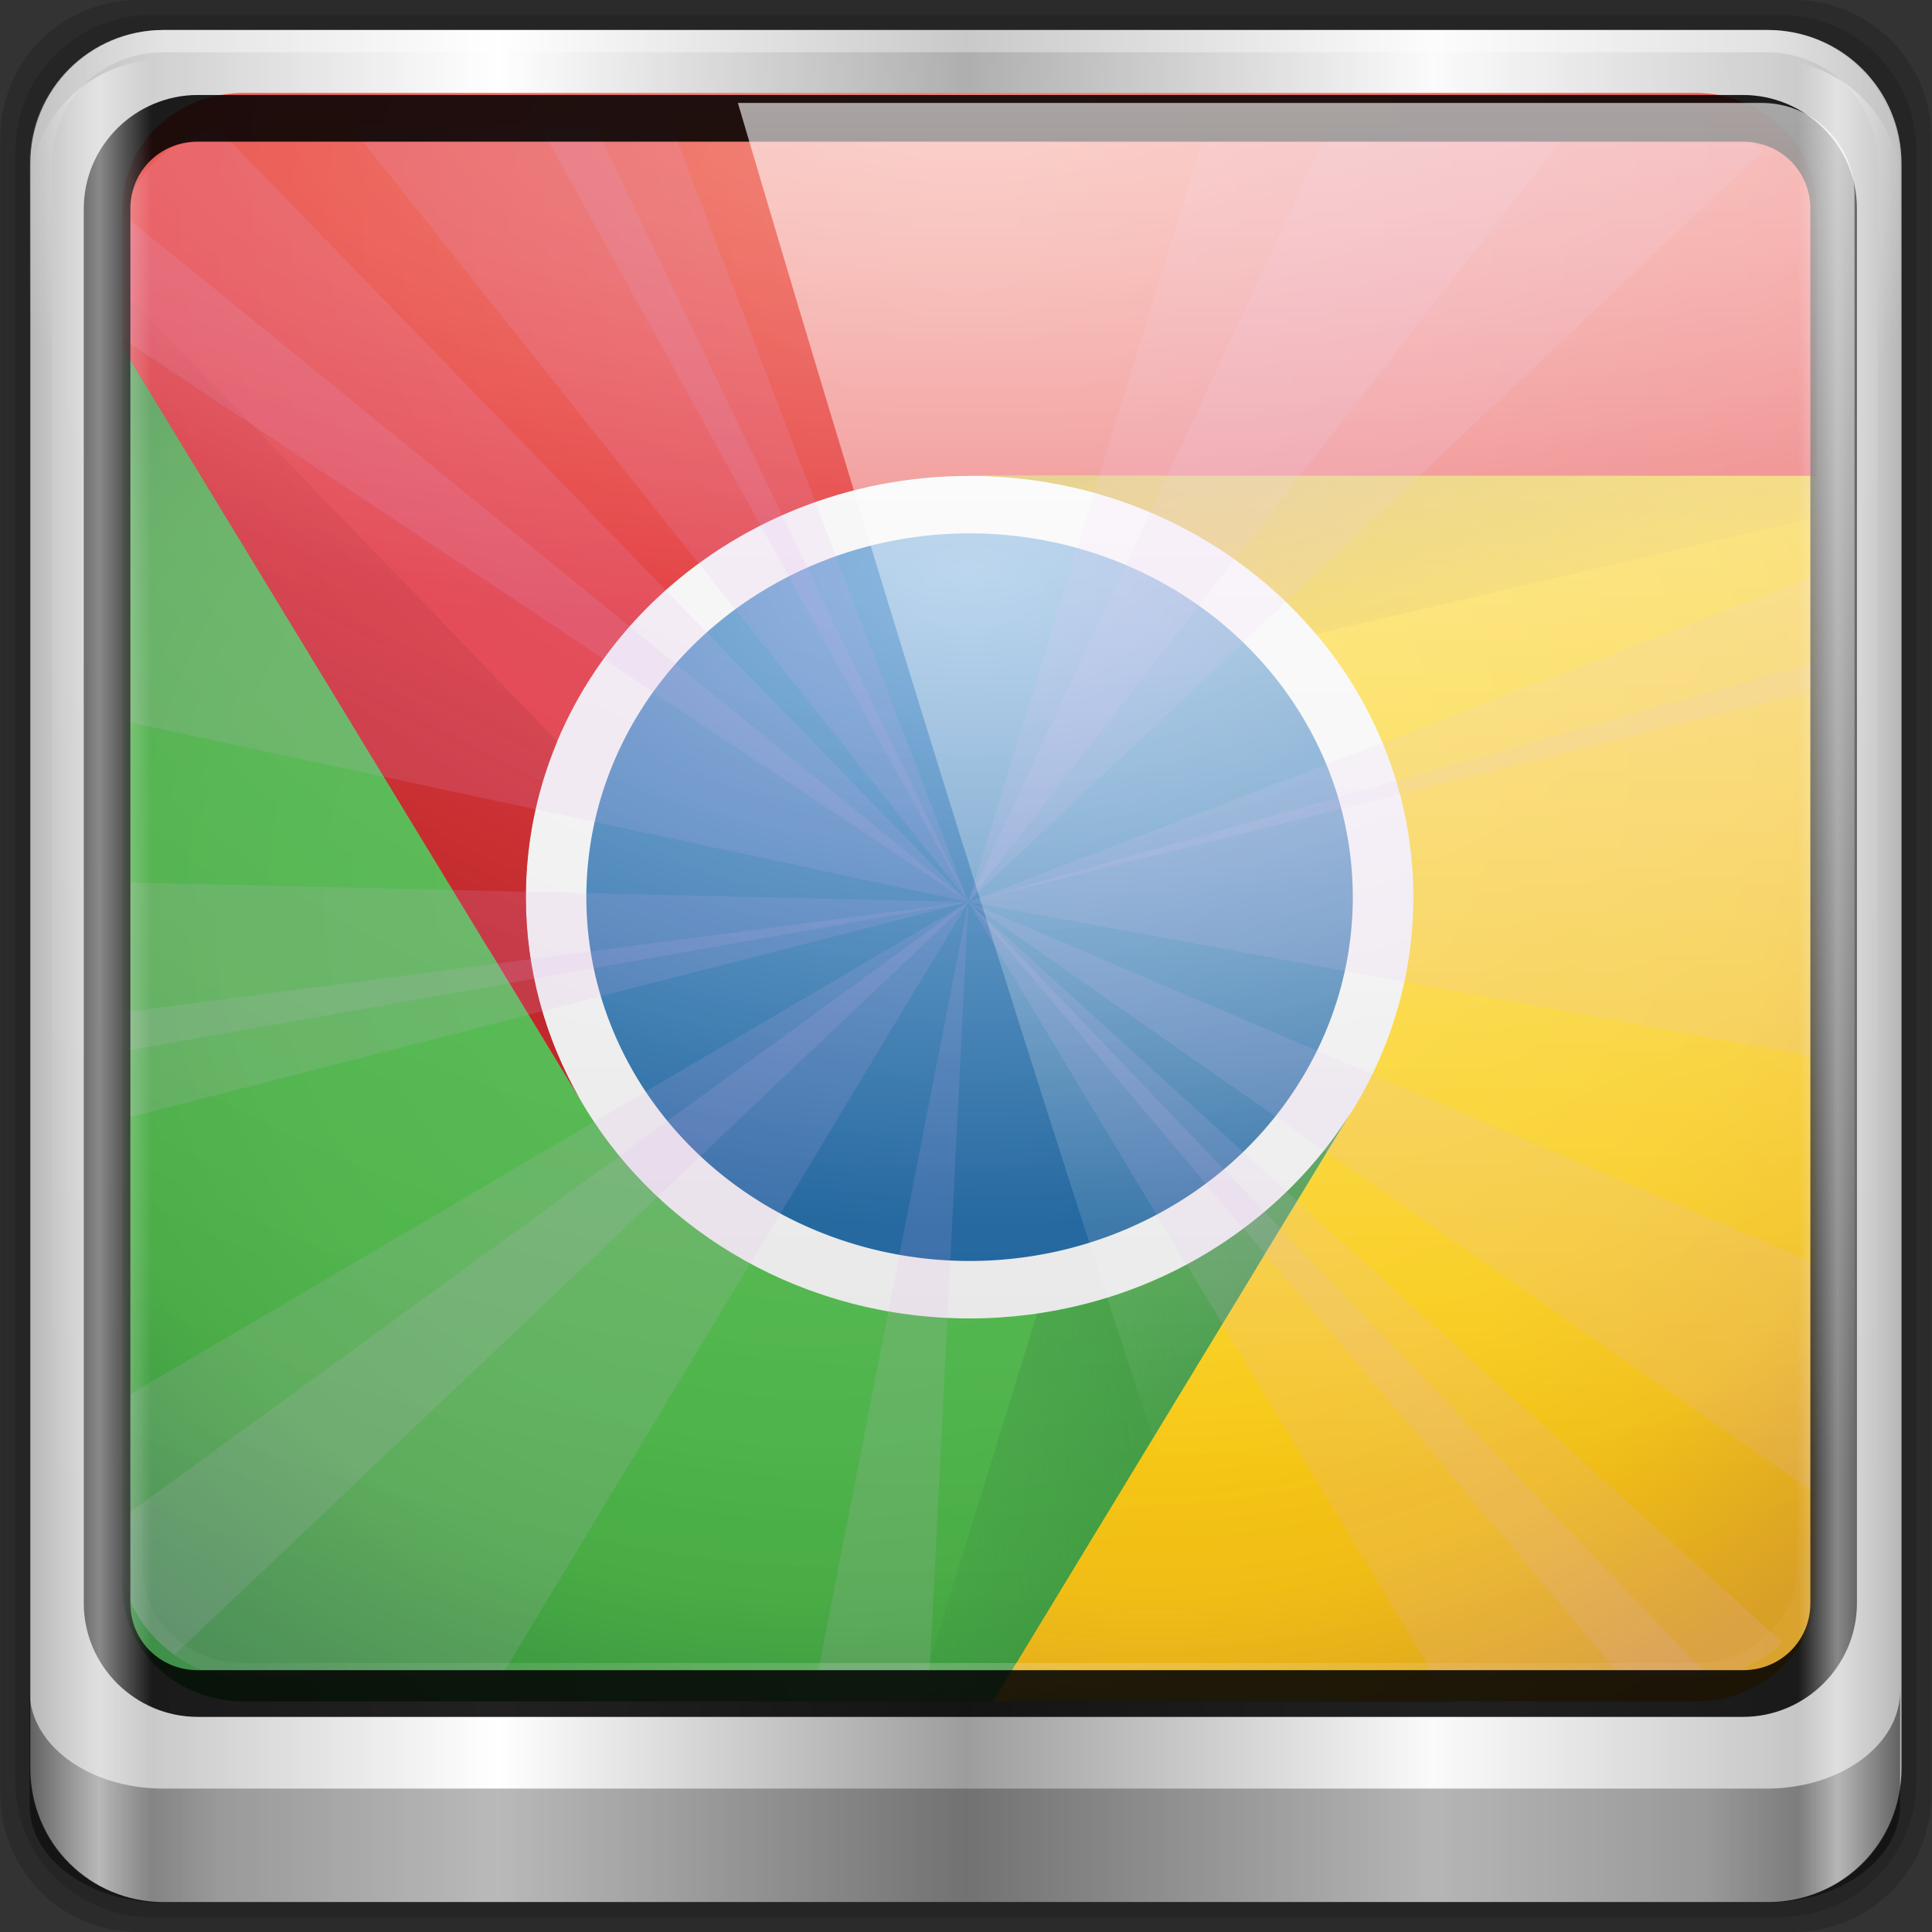 <?xml version="1.0" encoding="UTF-8" standalone="no"?>
<!-- Created with Inkscape (http://www.inkscape.org/) -->

<svg
   xmlns:dc="http://purl.org/dc/elements/1.1/"
   xmlns:cc="http://creativecommons.org/ns#"
   xmlns:rdf="http://www.w3.org/1999/02/22-rdf-syntax-ns#"
   xmlns:svg="http://www.w3.org/2000/svg"
   xmlns="http://www.w3.org/2000/svg"
   xmlns:xlink="http://www.w3.org/1999/xlink"
   xmlns:sodipodi="http://sodipodi.sourceforge.net/DTD/sodipodi-0.dtd"
   xmlns:inkscape="http://www.inkscape.org/namespaces/inkscape"
   width="96"
   height="96"
   id="svg5023"
   version="1.1"
   inkscape:version="0.48.5 r10040"
   sodipodi:docname="iceweasel.svg">
  <rect width="100%" height="100%" fill="#333333" stroke="none"/>
  <defs
     id="defs5025">
    <linearGradient
       id="linearGradient5700">
      <stop
         id="stop5702"
         offset="0"
         style="stop-color:#ffffff;stop-opacity:0;" />
      <stop
         style="stop-color:#ffffff;stop-opacity:0.851;"
         offset="0.037"
         id="stop5704" />
      <stop
         id="stop5706"
         offset="0.065"
         style="stop-color:#ffffff;stop-opacity:0;" />
      <stop
         style="stop-color:#ffffff;stop-opacity:0;"
         offset="0.945"
         id="stop5712" />
      <stop
         style="stop-color:#ffffff;stop-opacity:0.851;"
         offset="0.966"
         id="stop5710" />
      <stop
         id="stop5708"
         offset="1"
         style="stop-color:#ffffff;stop-opacity:0;" />
    </linearGradient>
    <linearGradient
       inkscape:collect="always"
       xlink:href="#linearGradient3888-8-4-8-4-6-9-0-8-7-9"
       id="linearGradient4987"
       gradientUnits="userSpaceOnUse"
       gradientTransform="matrix(1.186,0,0,1.164,-42.22,-46.722)"
       x1="62"
       y1="8"
       x2="62"
       y2="68" />
    <linearGradient
       inkscape:collect="always"
       id="linearGradient3888-8-4-8-4-6-9-0-8-7-9">
      <stop
         style="stop-color:#ffffff;stop-opacity:1;"
         offset="0"
         id="stop3890-4-7-9-5-7-0-8-8-8-6" />
      <stop
         style="stop-color:#ffffff;stop-opacity:0;"
         offset="1"
         id="stop3892-5-8-2-8-3-3-3-06-4-4" />
    </linearGradient>
    <radialGradient
       inkscape:collect="always"
       xlink:href="#linearGradient3921"
       id="radialGradient4985"
       gradientUnits="userSpaceOnUse"
       gradientTransform="matrix(1.186,0,0,1.065,-42.22,-42.735)"
       cx="48"
       cy="43"
       fx="48"
       fy="43"
       r="38" />
    <linearGradient
       id="linearGradient3921">
      <stop
         style="stop-color:#2cffee;stop-opacity:1;"
         offset="0"
         id="stop3923" />
      <stop
         style="stop-color:#00586e;stop-opacity:1;"
         offset="1"
         id="stop3925" />
    </linearGradient>
    <radialGradient
       inkscape:collect="always"
       xlink:href="#linearGradient3888-8-4-8-6"
       id="radialGradient3114"
       gradientUnits="userSpaceOnUse"
       gradientTransform="matrix(0,1.621,-2.038,0,160.664,-243.037)"
       cx="158"
       cy="6.213"
       fx="158"
       fy="6.213"
       r="41" />
    <linearGradient
       inkscape:collect="always"
       id="linearGradient3888-8-4-8-6">
      <stop
         style="stop-color:#ffffff;stop-opacity:1;"
         offset="0"
         id="stop3890-4-7-9-7" />
      <stop
         style="stop-color:#ffffff;stop-opacity:0;"
         offset="1"
         id="stop3892-5-8-2-7" />
    </linearGradient>
    <radialGradient
       inkscape:collect="always"
       xlink:href="#linearGradient4091-0-3-0-7"
       id="radialGradient3118"
       gradientUnits="userSpaceOnUse"
       gradientTransform="matrix(-1.072,0,0,-0.875,199.464,-19.126)"
       cx="48"
       cy="-27"
       fx="48"
       fy="-27"
       r="42" />
    <linearGradient
       id="linearGradient4091-0-3-0-7">
      <stop
         style="stop-color:#ffffff;stop-opacity:1;"
         offset="0"
         id="stop4093-3-6-4-2" />
      <stop
         id="stop4099-6-1-8-3"
         offset="0.8"
         style="stop-color:#ffffff;stop-opacity:1;" />
      <stop
         style="stop-color:#ffffff;stop-opacity:0;"
         offset="1"
         id="stop4095-1-0-7-9" />
    </linearGradient>
    <linearGradient
       inkscape:collect="always"
       xlink:href="#linearGradient3832-0-6-1-1"
       id="linearGradient3120"
       gradientUnits="userSpaceOnUse"
       gradientTransform="matrix(1,0,0,0.731,200,23.097)"
       x1="-94"
       y1="82.984"
       x2="-10.188"
       y2="82.984" />
    <linearGradient
       id="linearGradient3832-0-6-1-1">
      <stop
         style="stop-color:#000000;stop-opacity:1;"
         offset="0"
         id="stop3834-6-3-7-1" />
      <stop
         id="stop3872-2-4"
         offset="0.1"
         style="stop-color:#000000;stop-opacity:0.588;" />
      <stop
         style="stop-color:#000000;stop-opacity:0.588;"
         offset="0.9"
         id="stop3844-6-2-7-6" />
      <stop
         style="stop-color:#000000;stop-opacity:1;"
         offset="1"
         id="stop3836-5-0-2-9" />
    </linearGradient>
    <linearGradient
       inkscape:collect="always"
       xlink:href="#linearGradient6139-0"
       id="linearGradient3923"
       x1="6"
       y1="47"
       x2="90"
       y2="47"
       gradientUnits="userSpaceOnUse" />
    <linearGradient
       id="linearGradient6139-0">
      <stop
         id="stop6141-2"
         offset="0"
         style="stop-color:#b7b7b7;stop-opacity:1;" />
      <stop
         style="stop-color:#ffffff;stop-opacity:1;"
         offset="0.25"
         id="stop6151-0" />
      <stop
         style="stop-color:#9d9d9d;stop-opacity:1;"
         offset="0.5"
         id="stop6147-1" />
      <stop
         id="stop6149-4"
         offset="0.75"
         style="stop-color:#fafafa;stop-opacity:1;" />
      <stop
         id="stop6143-4"
         offset="1"
         style="stop-color:#b7b7b7;stop-opacity:1;" />
    </linearGradient>
    <linearGradient
       gradientTransform="matrix(1.135,0,0,1.134,-40.037,-46.788)"
       y2="47"
       x2="90"
       y1="47"
       x1="6"
       gradientUnits="userSpaceOnUse"
       id="linearGradient5021"
       xlink:href="#linearGradient6139-0"
       inkscape:collect="always" />
    <linearGradient
       inkscape:collect="always"
       xlink:href="#linearGradient5700"
       id="linearGradient5698"
       gradientUnits="userSpaceOnUse"
       gradientTransform="matrix(1.135,0,0,1.116,-40.037,-45.206)"
       x1="6"
       y1="47"
       x2="90"
       y2="47" />
    <linearGradient
       inkscape:collect="always"
       xlink:href="#linearGradient6139-0"
       id="linearGradient4098"
       gradientUnits="userSpaceOnUse"
       gradientTransform="matrix(1.135,0,0,1.134,-40.037,-46.788)"
       x1="6"
       y1="47"
       x2="90"
       y2="47" />
    <radialGradient
       inkscape:collect="always"
       xlink:href="#linearGradient3888-8-4-8-6"
       id="radialGradient4100"
       gradientUnits="userSpaceOnUse"
       gradientTransform="matrix(0,1.621,-2.038,0,160.664,-243.037)"
       cx="158"
       cy="6.213"
       fx="158"
       fy="6.213"
       r="41" />
    <radialGradient
       inkscape:collect="always"
       xlink:href="#linearGradient4091-0-3-0-7"
       id="radialGradient4102"
       gradientUnits="userSpaceOnUse"
       gradientTransform="matrix(-1.072,0,0,-0.875,199.464,-19.126)"
       cx="48"
       cy="-27"
       fx="48"
       fy="-27"
       r="42" />
    <linearGradient
       inkscape:collect="always"
       xlink:href="#linearGradient3832-0-6-1-1"
       id="linearGradient4104"
       gradientUnits="userSpaceOnUse"
       gradientTransform="matrix(1,0,0,0.731,200,23.097)"
       x1="-94"
       y1="82.984"
       x2="-10.188"
       y2="82.984" />
    <linearGradient
       inkscape:collect="always"
       xlink:href="#linearGradient5700"
       id="linearGradient4108"
       gradientUnits="userSpaceOnUse"
       gradientTransform="matrix(1.135,0,0,1.116,-40.037,-45.206)"
       x1="6"
       y1="47"
       x2="90"
       y2="47" />
    <linearGradient
       inkscape:collect="always"
       xlink:href="#linearGradient3888-8-4-8-4-6-9-0-8-7-9"
       id="linearGradient4110"
       gradientUnits="userSpaceOnUse"
       gradientTransform="matrix(1.186,0,0,1.164,-42.22,-46.722)"
       x1="62"
       y1="8"
       x2="62"
       y2="68" />
    <linearGradient
       gradientTransform="matrix(1.024,0,0,1.012,-1.143,-98.071)"
       gradientUnits="userSpaceOnUse"
       xlink:href="#ButtonShadow-0"
       id="linearGradient2969"
       y2="90.239"
       x2="32.251"
       y1="6.132"
       x1="32.251" />
    <linearGradient
       gradientTransform="translate(0,-97)"
       gradientUnits="userSpaceOnUse"
       xlink:href="#ButtonShadow-0"
       id="linearGradient3721"
       y2="90.239"
       x2="32.251"
       y1="6.132"
       x1="32.251" />
    <linearGradient
       gradientTransform="matrix(1.024,0,0,1.012,-1.143,-98.071)"
       gradientUnits="userSpaceOnUse"
       xlink:href="#ButtonShadow-0"
       id="linearGradient3725"
       y2="90.239"
       x2="32.251"
       y1="6.132"
       x1="32.251" />
    <linearGradient
       gradientTransform="matrix(1.024,0,0,1.012,-1.143,-98.071)"
       gradientUnits="userSpaceOnUse"
       xlink:href="#ButtonShadow-0"
       id="linearGradient3772"
       y2="90.239"
       x2="32.251"
       y1="6.132"
       x1="32.251" />
    <linearGradient
       gradientTransform="matrix(1.024,0,0,1.012,-1.143,-98.071)"
       gradientUnits="userSpaceOnUse"
       xlink:href="#ButtonShadow-0"
       id="linearGradient3780"
       y2="90.239"
       x2="32.251"
       y1="6.132"
       x1="32.251" />
    <linearGradient
       gradientTransform="matrix(1.006,0,0,0.994,100,0)"
       gradientUnits="userSpaceOnUse"
       id="ButtonShadow-0"
       y2="7.017"
       x2="45.448"
       y1="92.54"
       x1="45.448">
      <stop
         offset="0"
         style="stop-color:#000000;stop-opacity:1"
         id="stop3750-8" />
      <stop
         offset="1"
         style="stop-color:#000000;stop-opacity:0.588"
         id="stop3752-5" />
    </linearGradient>
    <linearGradient
       gradientUnits="userSpaceOnUse"
       xlink:href="#ButtonColor"
       id="linearGradient3708"
       y2="5.988"
       x2="48"
       y1="90"
       x1="48" />
    <linearGradient
       gradientTransform="matrix(1.017,0,0,1.017,-1.103,-1.103)"
       gradientUnits="userSpaceOnUse"
       id="ButtonColor"
       y2="5.425"
       x2="58.65"
       y1="122"
       x1="58.65">
      <stop
         offset="0"
         style="stop-color:#623b6b;stop-opacity:1"
         id="stop3189" />
      <stop
         offset="1"
         style="stop-color:#ad7fa8;stop-opacity:1"
         id="stop3191" />
    </linearGradient>
    <linearGradient
       gradientUnits="userSpaceOnUse"
       xlink:href="#linearGradient3700-4"
       id="linearGradient2977"
       y2="5.988"
       x2="48"
       y1="90"
       x1="48" />
    <clipPath
       id="clipPath2973">
      <rect
         style="fill:url(#linearGradient2977);fill-opacity:1;fill-rule:nonzero;stroke:none"
         id="rect2975"
         y="6"
         x="6"
         ry="6"
         rx="6"
         height="84"
         width="84" />
    </clipPath>
    <linearGradient
       id="linearGradient3700-4">
      <stop
         offset="0"
         style="stop-color:#70a83e;stop-opacity:1"
         id="stop3702-4" />
      <stop
         offset="1"
         style="stop-color:#9fd058;stop-opacity:1"
         id="stop3704-4" />
    </linearGradient>
    <linearGradient
       gradientUnits="userSpaceOnUse"
       xlink:href="#linearGradient3700"
       id="linearGradient3878"
       y2="5.988"
       x2="48"
       y1="90"
       x1="48" />
    <linearGradient
       gradientTransform="matrix(1.279,0,0,1.279,17.302,18.581)"
       gradientUnits="userSpaceOnUse"
       xlink:href="#linearGradient3397"
       id="linearGradient3806"
       y2="45"
       x2="37.201"
       y1="1"
       x1="37.201" />
    <linearGradient
       gradientTransform="matrix(1.279,0,0,1.279,17.302,18.581)"
       gradientUnits="userSpaceOnUse"
       xlink:href="#linearGradient3309"
       id="linearGradient3804"
       y2="45.017"
       x2="20.759"
       y1="1"
       x1="20.759" />
    <linearGradient
       gradientTransform="matrix(0.415,0,0,0.415,21.438,21.853)"
       gradientUnits="userSpaceOnUse"
       xlink:href="#linearGradient5128"
       id="linearGradient3801"
       y2="20.895"
       x2="84.639"
       y1="105.105"
       x1="86.133" />
    <linearGradient
       id="linearGradient3397">
      <stop
         offset="0"
         style="stop-color:#aaaaaa;stop-opacity:1"
         id="stop3399" />
      <stop
         offset="1"
         style="stop-color:#8c8c8c;stop-opacity:1"
         id="stop3401" />
    </linearGradient>
    <linearGradient
       gradientUnits="userSpaceOnUse"
       id="linearGradient3309"
       y2="122.899"
       x2="63.999"
       y1="3.1"
       x1="63.999">
      <stop
         offset="0"
         style="stop-color:#f6f6f6;stop-opacity:1"
         id="stop3311" />
      <stop
         offset="1"
         style="stop-color:#d2d2d2;stop-opacity:1"
         id="stop3313" />
    </linearGradient>
    <linearGradient
       id="linearGradient5128">
      <stop
         offset="0"
         style="stop-color:#e5e5e5;stop-opacity:1"
         id="stop5130" />
      <stop
         offset="1"
         style="stop-color:#ababab;stop-opacity:1"
         id="stop5132" />
    </linearGradient>
    <linearGradient
       gradientUnits="userSpaceOnUse"
       xlink:href="#linearGradient3700"
       id="linearGradient3617"
       y2="5.988"
       x2="48"
       y1="90"
       x1="48" />
    <clipPath
       id="clipPath3613">
      <rect
         style="fill:#ffffff;fill-opacity:1;fill-rule:nonzero;stroke:none"
         id="rect3615"
         y="6"
         x="6"
         ry="6"
         rx="6"
         height="84"
         width="84" />
    </clipPath>
    <radialGradient
       gradientTransform="matrix(1.157,0,0,0.996,-7.551,0.197)"
       gradientUnits="userSpaceOnUse"
       xlink:href="#linearGradient3737"
       id="radialGradient3619"
       fy="90.172"
       fx="48"
       r="42"
       cy="90.172"
       cx="48" />
    <linearGradient
       gradientUnits="userSpaceOnUse"
       xlink:href="#linearGradient3737"
       id="linearGradient3613"
       y2="138.661"
       x2="48"
       y1="20.221"
       x1="48" />
    <filter
       id="filter3794"
       color-interpolation-filters="sRGB"
       height="1.384"
       width="1.384"
       y="-0.192"
       x="-0.192">
      <feGaussianBlur
         stdDeviation="5.28"
         id="feGaussianBlur3796" />
    </filter>
    <linearGradient
       gradientUnits="userSpaceOnUse"
       xlink:href="#linearGradient3737"
       id="linearGradient3188"
       y2="63.893"
       x2="36.357"
       y1="6"
       x1="36.357" />
    <filter
       id="filter3174"
       color-interpolation-filters="sRGB">
      <feGaussianBlur
         stdDeviation="1.71"
         id="feGaussianBlur3176" />
    </filter>
    <linearGradient
       id="linearGradient3700">
      <stop
         offset="0"
         style="stop-color:#70a83e;stop-opacity:1"
         id="stop3702" />
      <stop
         offset="1"
         style="stop-color:#9fd058;stop-opacity:1"
         id="stop3704" />
    </linearGradient>
    <linearGradient
       id="linearGradient3737">
      <stop
         offset="0"
         style="stop-color:#ffffff;stop-opacity:1"
         id="stop3739" />
      <stop
         offset="1"
         style="stop-color:#ffffff;stop-opacity:0"
         id="stop3741" />
    </linearGradient>
    <linearGradient
       gradientTransform="scale(1.006,0.994)"
       gradientUnits="userSpaceOnUse"
       id="ButtonShadow"
       y2="7.017"
       x2="45.448"
       y1="92.54"
       x1="45.448">
      <stop
         offset="0"
         style="stop-color:#000000;stop-opacity:1"
         id="stop3750" />
      <stop
         offset="1"
         style="stop-color:#000000;stop-opacity:0.588"
         id="stop3752" />
    </linearGradient>
    <linearGradient
       gradientTransform="scale(1.006,0.994)"
       gradientUnits="userSpaceOnUse"
       id="ButtonShadow-3"
       y2="7.017"
       x2="45.448"
       y1="92.54"
       x1="45.448">
      <stop
         offset="0"
         style="stop-color:#000000;stop-opacity:1"
         id="stop3750-4" />
      <stop
         offset="1"
         style="stop-color:#000000;stop-opacity:0.588"
         id="stop3752-3" />
    </linearGradient>
    <filter
       id="filter3174-4"
       color-interpolation-filters="sRGB">
      <feGaussianBlur
         stdDeviation="1.71"
         id="feGaussianBlur3176-3" />
    </filter>
    <clipPath
       id="clipPath2973-9">
      <rect
         style="fill:url(#linearGradient2977);fill-opacity:1;fill-rule:nonzero;stroke:none"
         id="rect2975-6"
         y="6"
         x="6"
         ry="6"
         rx="6"
         height="84"
         width="84" />
    </clipPath>
    <linearGradient
       gradientUnits="userSpaceOnUse"
       xlink:href="#linearGradient3700-0"
       id="linearGradient3617-6"
       y2="5.988"
       x2="48"
       y1="90"
       x1="48" />
    <linearGradient
       id="linearGradient3700-0">
      <stop
         offset="0"
         style="stop-color:#70a83e;stop-opacity:1"
         id="stop3702-1" />
      <stop
         offset="1"
         style="stop-color:#9fd058;stop-opacity:1"
         id="stop3704-43" />
    </linearGradient>
    <linearGradient
       gradientUnits="userSpaceOnUse"
       xlink:href="#linearGradient3700-0"
       id="linearGradient3878-4"
       y2="5.988"
       x2="48"
       y1="90"
       x1="48" />
    <linearGradient
       id="linearGradient4327">
      <stop
         offset="0"
         style="stop-color:#70a83e;stop-opacity:1"
         id="stop4329" />
      <stop
         offset="1"
         style="stop-color:#9fd058;stop-opacity:1"
         id="stop4331" />
    </linearGradient>
    <linearGradient
       gradientTransform="matrix(1.279,0,0,1.279,17.302,18.581)"
       gradientUnits="userSpaceOnUse"
       xlink:href="#linearGradient3309-3"
       id="linearGradient3804-6"
       y2="45.017"
       x2="20.759"
       y1="1"
       x1="20.759" />
    <linearGradient
       gradientUnits="userSpaceOnUse"
       id="linearGradient3309-3"
       y2="122.899"
       x2="63.999"
       y1="3.1"
       x1="63.999">
      <stop
         offset="0"
         style="stop-color:#f6f6f6;stop-opacity:1"
         id="stop3311-3" />
      <stop
         offset="1"
         style="stop-color:#d2d2d2;stop-opacity:1"
         id="stop3313-1" />
    </linearGradient>
    <linearGradient
       gradientTransform="matrix(1.279,0,0,1.279,17.302,18.581)"
       gradientUnits="userSpaceOnUse"
       xlink:href="#linearGradient3397-2"
       id="linearGradient3806-9"
       y2="45"
       x2="37.201"
       y1="1"
       x1="37.201" />
    <linearGradient
       id="linearGradient3397-2">
      <stop
         offset="0"
         style="stop-color:#aaaaaa;stop-opacity:1"
         id="stop3399-6" />
      <stop
         offset="1"
         style="stop-color:#8c8c8c;stop-opacity:1"
         id="stop3401-7" />
    </linearGradient>
    <linearGradient
       gradientTransform="matrix(0.415,0,0,0.415,21.438,21.853)"
       gradientUnits="userSpaceOnUse"
       xlink:href="#linearGradient5128-4"
       id="linearGradient3801-4"
       y2="20.895"
       x2="84.639"
       y1="105.105"
       x1="86.133" />
    <linearGradient
       id="linearGradient5128-4">
      <stop
         offset="0"
         style="stop-color:#e5e5e5;stop-opacity:1"
         id="stop5130-1" />
      <stop
         offset="1"
         style="stop-color:#ababab;stop-opacity:1"
         id="stop5132-0" />
    </linearGradient>
    <linearGradient
       inkscape:collect="always"
       xlink:href="#ButtonColor"
       id="linearGradient4497"
       x1="-30.363"
       y1="3.07"
       x2="59.75"
       y2="3.07"
       gradientUnits="userSpaceOnUse" />
    <linearGradient
       gradientUnits="userSpaceOnUse"
       xlink:href="#linearGradient4044"
       id="linearGradient4050"
       y2="30.996"
       x2="36.989"
       y1="51.935"
       x1="25.87"
       gradientTransform="translate(241.917,201.38)" />
    <linearGradient
       gradientUnits="userSpaceOnUse"
       xlink:href="#linearGradient4036"
       id="linearGradient4042"
       y2="66.37"
       x2="39.037"
       y1="63.379"
       x1="63.781"
       gradientTransform="translate(241.917,201.38)" />
    <linearGradient
       gradientUnits="userSpaceOnUse"
       xlink:href="#linearGradient4028"
       id="linearGradient4034"
       y2="42.517"
       x2="55.387"
       y1="26.065"
       x1="49.923"
       gradientTransform="translate(241.917,201.38)" />
    <linearGradient
       gradientTransform="matrix(1.091,0,0,1.091,237.554,197.016)"
       gradientUnits="userSpaceOnUse"
       xlink:href="#linearGradient3700-5"
       id="linearGradient3987"
       y2="5.988"
       x2="48"
       y1="90"
       x1="48" />
    <linearGradient
       gradientTransform="matrix(0,1,-1,0,206,0)"
       gradientUnits="userSpaceOnUse"
       xlink:href="#linearGradient3921-0"
       id="linearGradient3927"
       y2="48"
       x2="70"
       y1="48"
       x1="26" />
    <radialGradient
       gradientTransform="matrix(0,2.604,-2.452,0,440.025,33.203)"
       gradientUnits="userSpaceOnUse"
       xlink:href="#linearGradient3904"
       id="radialGradient3910"
       fy="57.493"
       fx="80.272"
       r="21"
       cy="57.493"
       cx="80.272" />
    <radialGradient
       gradientTransform="matrix(0,1.612,-1.666,0,374.119,199.806)"
       gradientUnits="userSpaceOnUse"
       xlink:href="#linearGradient3896"
       id="radialGradient3902"
       fy="55.203"
       fx="30.792"
       r="30.406"
       cy="55.203"
       cx="30.792" />
    <radialGradient
       gradientTransform="matrix(1.905,0,0,0.625,198.489,213.473)"
       gradientUnits="userSpaceOnUse"
       xlink:href="#linearGradient3877"
       id="radialGradient3883"
       fy="-6.55"
       fx="48"
       r="42"
       cy="-6.55"
       cx="48" />
    <radialGradient
       gradientTransform="matrix(3.1145919e-8,2.111,-3.167,4.6718883e-8,408.719,136.567)"
       gradientUnits="userSpaceOnUse"
       xlink:href="#linearGradient3867"
       id="radialGradient3873"
       fy="37.516"
       fx="45.438"
       r="16"
       cy="37.516"
       cx="45.438" />
    <linearGradient
       gradientTransform="matrix(1.024,0,0,1.012,-1.143,-98.071)"
       gradientUnits="userSpaceOnUse"
       xlink:href="#ButtonShadow-0-4"
       id="linearGradient3026"
       y2="90.239"
       x2="32.251"
       y1="6.132"
       x1="32.251" />
    <linearGradient
       gradientTransform="translate(0,-97)"
       gradientUnits="userSpaceOnUse"
       xlink:href="#ButtonShadow-0-4"
       id="linearGradient3721-7"
       y2="90.239"
       x2="32.251"
       y1="6.132"
       x1="32.251" />
    <linearGradient
       gradientTransform="matrix(1.024,0,0,1.012,-1.143,-98.071)"
       gradientUnits="userSpaceOnUse"
       xlink:href="#ButtonShadow-0-4"
       id="linearGradient3725-1"
       y2="90.239"
       x2="32.251"
       y1="6.132"
       x1="32.251" />
    <linearGradient
       gradientTransform="matrix(1.024,0,0,1.012,-1.143,-98.071)"
       gradientUnits="userSpaceOnUse"
       xlink:href="#ButtonShadow-0-4"
       id="linearGradient3772-2"
       y2="90.239"
       x2="32.251"
       y1="6.132"
       x1="32.251" />
    <linearGradient
       gradientTransform="matrix(1.024,0,0,1.012,-1.143,-98.071)"
       gradientUnits="userSpaceOnUse"
       xlink:href="#ButtonShadow-0-4"
       id="linearGradient3780-7"
       y2="90.239"
       x2="32.251"
       y1="6.132"
       x1="32.251" />
    <linearGradient
       gradientTransform="matrix(1.006,0,0,0.994,100,0)"
       gradientUnits="userSpaceOnUse"
       id="ButtonShadow-0-4"
       y2="7.017"
       x2="45.448"
       y1="92.54"
       x1="45.448">
      <stop
         offset="0"
         style="stop-color:#000000;stop-opacity:1"
         id="stop3750-8-7" />
      <stop
         offset="1"
         style="stop-color:#000000;stop-opacity:0.588"
         id="stop3752-5-7" />
    </linearGradient>
    <linearGradient
       gradientTransform="translate(110,0)"
       gradientUnits="userSpaceOnUse"
       xlink:href="#linearGradient3700-5"
       id="linearGradient3617-0"
       y2="5.988"
       x2="48"
       y1="90"
       x1="48" />
    <clipPath
       id="clipPath3613-0">
      <rect
         style="fill:#ffffff;fill-opacity:1;fill-rule:nonzero;stroke:none"
         id="rect3615-4"
         y="6"
         x="6"
         ry="6"
         rx="6"
         height="84"
         width="84" />
    </clipPath>
    <radialGradient
       gradientTransform="matrix(1.157,0,0,0.996,234.366,201.577)"
       gradientUnits="userSpaceOnUse"
       xlink:href="#linearGradient3737-3"
       id="radialGradient3619-8"
       fy="90.172"
       fx="48"
       r="42"
       cy="90.172"
       cx="48" />
    <linearGradient
       gradientUnits="userSpaceOnUse"
       xlink:href="#linearGradient3737-3"
       id="linearGradient3613-9"
       y2="138.661"
       x2="48"
       y1="20.221"
       x1="48" />
    <filter
       id="filter3794-3"
       color-interpolation-filters="sRGB"
       height="1.384"
       width="1.384"
       y="-0.192"
       x="-0.192">
      <feGaussianBlur
         stdDeviation="5.28"
         id="feGaussianBlur3796-0" />
    </filter>
    <linearGradient
       gradientUnits="userSpaceOnUse"
       xlink:href="#linearGradient3737-3"
       id="linearGradient3188-8"
       y2="63.893"
       x2="36.357"
       y1="6"
       x1="36.357" />
    <filter
       id="filter3174-6"
       color-interpolation-filters="sRGB">
      <feGaussianBlur
         stdDeviation="1.71"
         id="feGaussianBlur3176-39" />
    </filter>
    <linearGradient
       id="linearGradient3700-5">
      <stop
         offset="0"
         style="stop-color:#e0e0e0;stop-opacity:1"
         id="stop3702-5" />
      <stop
         offset="1"
         style="stop-color:#ffffff;stop-opacity:1"
         id="stop3704-1" />
    </linearGradient>
    <linearGradient
       id="linearGradient3737-3">
      <stop
         offset="0"
         style="stop-color:#ffffff;stop-opacity:1"
         id="stop3739-9" />
      <stop
         offset="1"
         style="stop-color:#ffffff;stop-opacity:0"
         id="stop3741-5" />
    </linearGradient>
    <linearGradient
       gradientTransform="scale(1.006,0.994)"
       gradientUnits="userSpaceOnUse"
       id="ButtonShadow-2"
       y2="7.017"
       x2="45.448"
       y1="92.54"
       x1="45.448">
      <stop
         offset="0"
         style="stop-color:#000000;stop-opacity:1"
         id="stop3750-1" />
      <stop
         offset="1"
         style="stop-color:#000000;stop-opacity:0.588"
         id="stop3752-2" />
    </linearGradient>
    <linearGradient
       id="linearGradient3867">
      <stop
         offset="0"
         style="stop-color:#79addd;stop-opacity:1"
         id="stop3869" />
      <stop
         offset="1"
         style="stop-color:#175f9a;stop-opacity:1"
         id="stop3871" />
    </linearGradient>
    <linearGradient
       id="linearGradient3877">
      <stop
         offset="0"
         style="stop-color:#f06b59;stop-opacity:1"
         id="stop3879" />
      <stop
         offset="1"
         style="stop-color:#df2227;stop-opacity:1"
         id="stop3881" />
    </linearGradient>
    <linearGradient
       id="linearGradient3896">
      <stop
         offset="0"
         style="stop-color:#4cb848;stop-opacity:1"
         id="stop3898" />
      <stop
         offset="0.574"
         style="stop-color:#49b145;stop-opacity:1"
         id="stop3974" />
      <stop
         offset="0.75"
         style="stop-color:#46aa42;stop-opacity:1"
         id="stop3972" />
      <stop
         offset="1"
         style="stop-color:#388c42;stop-opacity:1"
         id="stop3900" />
    </linearGradient>
    <linearGradient
       id="linearGradient3904">
      <stop
         offset="0"
         style="stop-color:#fcd209;stop-opacity:1"
         id="stop3906" />
      <stop
         offset="0.609"
         style="stop-color:#f8c80b;stop-opacity:1"
         id="stop3976" />
      <stop
         offset="0.797"
         style="stop-color:#f0bc12;stop-opacity:1"
         id="stop3970" />
      <stop
         offset="1"
         style="stop-color:#d9a027;stop-opacity:1"
         id="stop3908" />
    </linearGradient>
    <linearGradient
       id="linearGradient3921-0">
      <stop
         offset="0"
         style="stop-color:#000000;stop-opacity:1"
         id="stop3923-2" />
      <stop
         offset="1"
         style="stop-color:#000000;stop-opacity:0"
         id="stop3925-1" />
    </linearGradient>
    <linearGradient
       id="linearGradient4028">
      <stop
         offset="0"
         style="stop-color:#b2831d;stop-opacity:1"
         id="stop4030" />
      <stop
         offset="1"
         style="stop-color:#b2831d;stop-opacity:0"
         id="stop4032" />
    </linearGradient>
    <linearGradient
       id="linearGradient4036">
      <stop
         offset="0"
         style="stop-color:#37893d;stop-opacity:1"
         id="stop4038" />
      <stop
         offset="1"
         style="stop-color:#37893d;stop-opacity:0"
         id="stop4040" />
    </linearGradient>
    <linearGradient
       id="linearGradient4044">
      <stop
         offset="0"
         style="stop-color:#b61316;stop-opacity:1"
         id="stop4046" />
      <stop
         offset="1"
         style="stop-color:#b61316;stop-opacity:0"
         id="stop4048" />
    </linearGradient>
    <linearGradient
       inkscape:collect="always"
       xlink:href="#ButtonShadow-0-4"
       id="linearGradient7699"
       gradientUnits="userSpaceOnUse"
       gradientTransform="matrix(1.024,0,0,1.012,-1.143,-98.071)"
       x1="32.251"
       y1="6.132"
       x2="32.251"
       y2="90.239" />
    <linearGradient
       inkscape:collect="always"
       xlink:href="#linearGradient3737-3"
       id="linearGradient7701"
       gradientUnits="userSpaceOnUse"
       x1="36.357"
       y1="6"
       x2="36.357"
       y2="63.893"
       gradientTransform="translate(241.917,201.38)" />
    <linearGradient
       inkscape:collect="always"
       xlink:href="#linearGradient3700-5"
       id="linearGradient7767"
       gradientUnits="userSpaceOnUse"
       gradientTransform="matrix(1.091,0,0,1.091,237.554,197.016)"
       x1="48"
       y1="90"
       x2="48"
       y2="5.988" />
    <radialGradient
       inkscape:collect="always"
       xlink:href="#linearGradient3877"
       id="radialGradient7769"
       gradientUnits="userSpaceOnUse"
       gradientTransform="matrix(1.905,0,0,0.625,198.489,213.473)"
       cx="48"
       cy="-6.55"
       fx="48"
       fy="-6.55"
       r="42" />
    <radialGradient
       inkscape:collect="always"
       xlink:href="#linearGradient3904"
       id="radialGradient7771"
       gradientUnits="userSpaceOnUse"
       gradientTransform="matrix(0,2.604,-2.452,0,440.025,33.203)"
       cx="80.272"
       cy="57.493"
       fx="80.272"
       fy="57.493"
       r="21" />
    <radialGradient
       inkscape:collect="always"
       xlink:href="#linearGradient3896"
       id="radialGradient7773"
       gradientUnits="userSpaceOnUse"
       gradientTransform="matrix(0,1.612,-1.666,0,374.119,199.806)"
       cx="30.792"
       cy="55.203"
       fx="30.792"
       fy="55.203"
       r="30.406" />
    <radialGradient
       inkscape:collect="always"
       xlink:href="#linearGradient3867"
       id="radialGradient7775"
       gradientUnits="userSpaceOnUse"
       gradientTransform="matrix(3.1145919e-8,2.111,-3.167,4.6718883e-8,408.719,136.567)"
       cx="45.438"
       cy="37.516"
       fx="45.438"
       fy="37.516"
       r="16" />
    <linearGradient
       inkscape:collect="always"
       xlink:href="#linearGradient4028"
       id="linearGradient7777"
       gradientUnits="userSpaceOnUse"
       gradientTransform="translate(241.917,201.38)"
       x1="49.923"
       y1="26.065"
       x2="55.387"
       y2="42.517" />
    <linearGradient
       inkscape:collect="always"
       xlink:href="#linearGradient4036"
       id="linearGradient7779"
       gradientUnits="userSpaceOnUse"
       gradientTransform="translate(241.917,201.38)"
       x1="63.781"
       y1="63.379"
       x2="39.037"
       y2="66.37" />
    <linearGradient
       inkscape:collect="always"
       xlink:href="#linearGradient4044"
       id="linearGradient7781"
       gradientUnits="userSpaceOnUse"
       gradientTransform="translate(241.917,201.38)"
       x1="25.87"
       y1="51.935"
       x2="36.989"
       y2="30.996" />
    <radialGradient
       inkscape:collect="always"
       xlink:href="#linearGradient3737-3"
       id="radialGradient7783"
       gradientUnits="userSpaceOnUse"
       gradientTransform="matrix(1.157,0,0,0.996,234.366,201.577)"
       cx="48"
       cy="90.172"
       fx="48"
       fy="90.172"
       r="42" />
    <linearGradient
       inkscape:collect="always"
       xlink:href="#linearGradient3737-3"
       id="linearGradient7785"
       gradientUnits="userSpaceOnUse"
       gradientTransform="translate(241.917,201.38)"
       x1="36.357"
       y1="6"
       x2="36.357"
       y2="63.893" />
    <linearGradient
       inkscape:collect="always"
       xlink:href="#linearGradient3737-3"
       id="linearGradient7787"
       gradientUnits="userSpaceOnUse"
       gradientTransform="translate(297.397,177.339)"
       x1="36.357"
       y1="6"
       x2="36.357"
       y2="63.893" />
    <linearGradient
       inkscape:collect="always"
       xlink:href="#linearGradient3700-5-3"
       id="linearGradient7767-6"
       gradientUnits="userSpaceOnUse"
       gradientTransform="matrix(1.091,0,0,1.091,237.554,197.016)"
       x1="48"
       y1="90"
       x2="48"
       y2="5.988" />
    <linearGradient
       id="linearGradient3700-5-3">
      <stop
         offset="0"
         style="stop-color:#e0e0e0;stop-opacity:1"
         id="stop3702-5-8" />
      <stop
         offset="1"
         style="stop-color:#ffffff;stop-opacity:1"
         id="stop3704-1-9" />
    </linearGradient>
    <radialGradient
       inkscape:collect="always"
       xlink:href="#linearGradient3877-5"
       id="radialGradient7769-4"
       gradientUnits="userSpaceOnUse"
       gradientTransform="matrix(1.905,0,0,0.625,198.489,213.473)"
       cx="48"
       cy="-6.55"
       fx="48"
       fy="-6.55"
       r="42" />
    <linearGradient
       id="linearGradient3877-5">
      <stop
         offset="0"
         style="stop-color:#f06b59;stop-opacity:1"
         id="stop3879-7" />
      <stop
         offset="1"
         style="stop-color:#df2227;stop-opacity:1"
         id="stop3881-1" />
    </linearGradient>
    <radialGradient
       inkscape:collect="always"
       xlink:href="#linearGradient3904-5"
       id="radialGradient7771-9"
       gradientUnits="userSpaceOnUse"
       gradientTransform="matrix(0,2.604,-2.452,0,440.025,33.203)"
       cx="80.272"
       cy="57.493"
       fx="80.272"
       fy="57.493"
       r="21" />
    <linearGradient
       id="linearGradient3904-5">
      <stop
         offset="0"
         style="stop-color:#fcd209;stop-opacity:1"
         id="stop3906-5" />
      <stop
         offset="0.609"
         style="stop-color:#f8c80b;stop-opacity:1"
         id="stop3976-8" />
      <stop
         offset="0.797"
         style="stop-color:#f0bc12;stop-opacity:1"
         id="stop3970-3" />
      <stop
         offset="1"
         style="stop-color:#d9a027;stop-opacity:1"
         id="stop3908-0" />
    </linearGradient>
    <radialGradient
       inkscape:collect="always"
       xlink:href="#linearGradient3896-2"
       id="radialGradient7773-8"
       gradientUnits="userSpaceOnUse"
       gradientTransform="matrix(0,1.612,-1.666,0,374.119,199.806)"
       cx="30.792"
       cy="55.203"
       fx="30.792"
       fy="55.203"
       r="30.406" />
    <linearGradient
       id="linearGradient3896-2">
      <stop
         offset="0"
         style="stop-color:#4cb848;stop-opacity:1"
         id="stop3898-9" />
      <stop
         offset="0.574"
         style="stop-color:#49b145;stop-opacity:1"
         id="stop3974-0" />
      <stop
         offset="0.75"
         style="stop-color:#46aa42;stop-opacity:1"
         id="stop3972-6" />
      <stop
         offset="1"
         style="stop-color:#388c42;stop-opacity:1"
         id="stop3900-1" />
    </linearGradient>
    <radialGradient
       inkscape:collect="always"
       xlink:href="#linearGradient3867-6"
       id="radialGradient7775-4"
       gradientUnits="userSpaceOnUse"
       gradientTransform="matrix(3.1145919e-8,2.111,-3.167,4.6718883e-8,408.719,136.567)"
       cx="45.438"
       cy="37.516"
       fx="45.438"
       fy="37.516"
       r="16" />
    <linearGradient
       id="linearGradient3867-6">
      <stop
         offset="0"
         style="stop-color:#79addd;stop-opacity:1"
         id="stop3869-1" />
      <stop
         offset="1"
         style="stop-color:#175f9a;stop-opacity:1"
         id="stop3871-3" />
    </linearGradient>
    <linearGradient
       inkscape:collect="always"
       xlink:href="#linearGradient4028-2"
       id="linearGradient7777-0"
       gradientUnits="userSpaceOnUse"
       gradientTransform="translate(241.917,201.38)"
       x1="49.923"
       y1="26.065"
       x2="55.387"
       y2="42.517" />
    <linearGradient
       id="linearGradient4028-2">
      <stop
         offset="0"
         style="stop-color:#b2831d;stop-opacity:1"
         id="stop4030-1" />
      <stop
         offset="1"
         style="stop-color:#b2831d;stop-opacity:0"
         id="stop4032-7" />
    </linearGradient>
    <linearGradient
       inkscape:collect="always"
       xlink:href="#linearGradient4036-5"
       id="linearGradient7779-6"
       gradientUnits="userSpaceOnUse"
       gradientTransform="translate(241.917,201.38)"
       x1="63.781"
       y1="63.379"
       x2="39.037"
       y2="66.37" />
    <linearGradient
       id="linearGradient4036-5">
      <stop
         offset="0"
         style="stop-color:#37893d;stop-opacity:1"
         id="stop4038-4" />
      <stop
         offset="1"
         style="stop-color:#37893d;stop-opacity:0"
         id="stop4040-2" />
    </linearGradient>
    <linearGradient
       inkscape:collect="always"
       xlink:href="#linearGradient4044-4"
       id="linearGradient7781-0"
       gradientUnits="userSpaceOnUse"
       gradientTransform="translate(241.917,201.38)"
       x1="25.87"
       y1="51.935"
       x2="36.989"
       y2="30.996" />
    <linearGradient
       id="linearGradient4044-4">
      <stop
         offset="0"
         style="stop-color:#b61316;stop-opacity:1"
         id="stop4046-4" />
      <stop
         offset="1"
         style="stop-color:#b61316;stop-opacity:0"
         id="stop4048-4" />
    </linearGradient>
    <radialGradient
       inkscape:collect="always"
       xlink:href="#linearGradient3737-3-3"
       id="radialGradient7783-0"
       gradientUnits="userSpaceOnUse"
       gradientTransform="matrix(1.157,0,0,0.996,234.366,201.577)"
       cx="48"
       cy="90.172"
       fx="48"
       fy="90.172"
       r="42" />
    <linearGradient
       id="linearGradient3737-3-3">
      <stop
         offset="0"
         style="stop-color:#ffffff;stop-opacity:1"
         id="stop3739-9-6" />
      <stop
         offset="1"
         style="stop-color:#ffffff;stop-opacity:0"
         id="stop3741-5-1" />
    </linearGradient>
    <radialGradient
       r="42"
       fy="90.172"
       fx="48"
       cy="90.172"
       cx="48"
       gradientTransform="matrix(1.157,0,0,0.996,234.366,201.577)"
       gradientUnits="userSpaceOnUse"
       id="radialGradient7866"
       xlink:href="#linearGradient3737-3-3"
       inkscape:collect="always" />
  </defs>
  <sodipodi:namedview
     id="base"
     pagecolor="#ffffff"
     bordercolor="#666666"
     borderopacity="1.0"
     inkscape:pageopacity="0.0"
     inkscape:pageshadow="2"
     inkscape:zoom="3.0588983"
     inkscape:cx="36.26635"
     inkscape:cy="-2.7286977"
     inkscape:current-layer="g4085"
     showgrid="true"
     inkscape:grid-bbox="true"
     inkscape:document-units="px"
     inkscape:window-width="1280"
     inkscape:window-height="966"
     inkscape:window-x="0"
     inkscape:window-y="0"
     inkscape:window-maximized="1" />
  <g
     id="layer1"
     inkscape:label="Layer 1"
     inkscape:groupmode="layer"
     transform="translate(0,80)">
    <g
       id="g5148"
       transform="matrix(1.003,0,0,1.005,33.489,-38.527)">
      <path
         style="opacity:0.15;fill:#000000;fill-opacity:1;fill-rule:nonzero;stroke:none;display:inline"
         d="m 55.463,-41.269 -82.003,0 c -3.786,0 -6.834,3.043 -6.834,6.823 l 0,81.88 c 0,3.78 3.048,6.823 6.834,6.823 l 82.003,0 c 3.786,0 6.834,-3.043 6.834,-6.823 l 0,-81.88 c 0,-3.78 -3.048,-6.823 -6.834,-6.823 z"
         id="path3315"
         inkscape:connector-curvature="0" />
      <path
         inkscape:connector-curvature="0"
         id="path4112"
         d="m 54.822,-40.522 -80.722,0 c -3.727,0 -6.727,2.996 -6.727,6.717 l 0,80.6 c 0,3.721 3,6.717 6.727,6.717 l 80.722,0 c 3.727,0 6.727,-2.996 6.727,-6.717 l 0,-80.6 c 0,-3.721 -3,-6.717 -6.727,-6.717 z"
         style="opacity:0.15;fill:#000000;fill-opacity:1;fill-rule:nonzero;stroke:none;display:inline" />
      <g
         id="g4085"
         transform="matrix(0.972,0,0,0.972,0.408,0.183)">
        <path
           style="fill:url(#linearGradient4098);fill-opacity:1;fill-rule:nonzero;stroke:none;display:inline"
           d="m 55.334,-41.119 -81.747,0 c -3.774,0 -6.812,3.034 -6.812,6.802 l 0,81.624 c 0,3.768 3.038,6.802 6.812,6.802 l 81.747,0 c 3.774,0 6.812,-3.034 6.812,-6.802 l 0,-81.624 c 0,-3.768 -3.038,-6.802 -6.812,-6.802 z"
           id="rect4251-1"
           inkscape:connector-curvature="0" />
        <g
           transform="matrix(1.028,0,0,0.974,-283.388,-239.904)"
           id="g7789">
          <path
             d="m 287.917,217.38 c -3.324,0 -6,2.676 -6,6 l 0,5.5 c 2.48,-0.969 5.177,-1.5 8,-1.5 12.15,0 22,9.85 22,22 l 20,0 0,-22 0,-10 -44,0 z"
             inkscape:connector-curvature="0"
             id="path4012"
             style="fill:#dca325;fill-opacity:1;stroke:none" />
          <path
             d="m 311.855,250.88 c -0.23,3.447 -1.239,6.67 -2.875,9.5 -0.081,0.139 -0.167,0.269 -0.25,0.406 -3.859,6.35 -10.839,10.594 -18.812,10.594 -2.828,0 -5.516,-0.529 -8,-1.5 l 0,21.5 9.156,0 22.844,0 0,-36 c 0,-1.806 -0.808,-3.402 -2.062,-4.5 z"
             inkscape:connector-curvature="0"
             id="path3999"
             style="fill:#3b9342;fill-opacity:1;stroke:none" />
          <path
             d="m 247.917,217.38 0,3.281 0,52.719 28,0 c 2.503,0 4.629,-1.518 5.531,-3.688 -4.464,-1.864 -8.194,-5.161 -10.594,-9.312 -0.097,-0.167 -0.189,-0.33 -0.281,-0.5 -1.693,-3.117 -2.656,-6.703 -2.656,-10.5 0,-9.327 5.806,-17.299 14,-20.5 l 0,-5.5 c 0,-3.324 -2.676,-6 -6,-6 l -28,0 z"
             inkscape:connector-curvature="0"
             id="path3989"
             style="fill:#df2227;fill-opacity:1;stroke:none" />
          <path
             d="m 289.917,225.38 c -13.255,0 -24,10.745 -24,24 0,13.255 10.745,24 24,24 13.255,0 24,-10.745 24,-24 0,-13.255 -10.745,-24 -24,-24 z"
             inkscape:connector-curvature="0"
             id="rect3982"
             style="fill:url(#linearGradient7767-6);fill-opacity:1;fill-rule:nonzero;stroke:none" />
          <path
             d="m 253.917,207.38 c -3.324,0 -6,2.676 -6,6 l 0,7.281 22.656,39.219 c -1.693,-3.117 -2.656,-6.703 -2.656,-10.5 0,-12.15 9.85,-22 22,-22 l 42,0 0,-14 c 0,-3.324 -2.676,-6 -6,-6 l -72,0 z"
             inkscape:connector-curvature="0"
             id="path3824"
             style="fill:url(#radialGradient7769-4);fill-opacity:1;stroke:none" />
          <path
             d="m 289.917,227.38 c 12.15,0 22,9.85 22,22 0,4.004 -1.068,7.766 -2.938,11 -0.081,0.139 -0.167,0.269 -0.25,0.406 l -17.656,30.594 34.844,0 c 3.324,0 6,-2.676 6,-6 l 0,-58 -42,0 z"
             inkscape:connector-curvature="0"
             id="path3847"
             style="fill:url(#radialGradient7771-9);fill-opacity:1;stroke:none" />
          <path
             d="m 247.917,220.661 0,64.719 c 0,3.324 2.676,6 6,6 l 37.156,0 17.656,-30.594 c -3.859,6.35 -10.839,10.594 -18.812,10.594 -8.146,0 -15.26,-4.42 -19.062,-11 -0.097,-0.167 -0.189,-0.33 -0.281,-0.5 l -22.656,-39.219 z"
             inkscape:connector-curvature="0"
             id="path3849-6"
             style="fill:url(#radialGradient7773-8);fill-opacity:1;stroke:none" />
          <path
             inkscape:connector-curvature="0"
             d="m 308.917,249.38 a 19,19 0 0 1 -38,0 19,19 0 1 1 38,0 z"
             id="path3822"
             style="color:#000000;fill:url(#radialGradient7775-4);fill-opacity:1;stroke:none;stroke-width:1;marker:none;visibility:visible;display:inline;overflow:visible;enable-background:accumulate" />
          <path
             d="m 289.917,227.38 c 6.946,0 13.124,3.223 17.156,8.25 l 24.844,-6.094 0,-2.156 -42,0 z"
             inkscape:connector-curvature="0"
             id="path3929"
             style="opacity:0.65;fill:url(#linearGradient7777-0);fill-opacity:1;stroke:none" />
          <path
             d="m 308.73,260.786 c -3.308,5.445 -8.912,9.343 -15.469,10.344 l -5.938,20.25 3.75,0 17.656,-30.594 z"
             inkscape:connector-curvature="0"
             id="path3933"
             style="opacity:0.8;fill:url(#linearGradient7779-6);fill-opacity:1;stroke:none" />
          <path
             d="m 247.917,217.692 0,2.969 22.656,39.219 c -1.693,-3.117 -2.656,-6.703 -2.656,-10.5 0,-2.872 0.561,-5.609 1.562,-8.125 l -21.562,-23.562 z"
             inkscape:connector-curvature="0"
             id="path3935"
             style="opacity:0.891;fill:url(#linearGradient7781-0);fill-opacity:1;stroke:none" />
          <path
             d="m 253.917,291.38 c -3.324,0 -6,-2.676 -6,-6 l 0,-2 0,-68 0,-2 c 0,-0.335 0.041,-0.651 0.094,-0.969 0.049,-0.296 0.097,-0.597 0.188,-0.875 0.01,-0.03 0.021,-0.064 0.031,-0.094 0.099,-0.288 0.235,-0.547 0.375,-0.812 0.145,-0.274 0.316,-0.536 0.5,-0.781 0.184,-0.246 0.374,-0.473 0.594,-0.688 0.44,-0.428 0.943,-0.815 1.5,-1.094 0.279,-0.14 0.573,-0.247 0.875,-0.344 -0.256,0.1 -0.487,0.236 -0.719,0.375 -0.007,0.004 -0.024,-0.005 -0.031,0 -0.032,0.019 -0.062,0.043 -0.094,0.062 -0.12,0.077 -0.231,0.164 -0.344,0.25 -0.106,0.081 -0.213,0.161 -0.312,0.25 -0.178,0.161 -0.347,0.345 -0.5,0.531 -0.108,0.13 -0.218,0.265 -0.312,0.406 -0.025,0.038 -0.038,0.086 -0.062,0.125 -0.065,0.103 -0.13,0.205 -0.188,0.312 -0.101,0.195 -0.206,0.416 -0.281,0.625 -0.008,0.022 -0.024,0.041 -0.031,0.062 -0.032,0.092 -0.036,0.187 -0.062,0.281 -0.03,0.107 -0.07,0.203 -0.094,0.312 -0.073,0.342 -0.125,0.698 -0.125,1.062 l 0,2 0,68 0,2 c 0,2.782 2.218,5 5,5 l 2,0 68,0 2,0 c 2.782,0 5,-2.218 5,-5 l 0,-2 0,-68 0,-2 c 0,-0.364 -0.052,-0.721 -0.125,-1.062 -0.044,-0.207 -0.088,-0.398 -0.156,-0.594 -0.008,-0.022 -0.023,-0.041 -0.031,-0.062 -0.063,-0.174 -0.138,-0.367 -0.219,-0.531 -0.042,-0.083 -0.079,-0.17 -0.125,-0.25 -0.055,-0.097 -0.127,-0.188 -0.188,-0.281 -0.094,-0.141 -0.205,-0.276 -0.312,-0.406 -0.143,-0.174 -0.303,-0.347 -0.469,-0.5 -0.011,-0.01 -0.02,-0.021 -0.031,-0.031 -0.138,-0.126 -0.285,-0.234 -0.438,-0.344 -0.103,-0.073 -0.204,-0.153 -0.312,-0.219 -0.007,-0.005 -0.024,0.004 -0.031,0 -0.232,-0.139 -0.463,-0.275 -0.719,-0.375 0.302,0.097 0.596,0.204 0.875,0.344 0.557,0.279 1.06,0.666 1.5,1.094 0.22,0.214 0.409,0.442 0.594,0.688 0.184,0.246 0.355,0.508 0.5,0.781 0.14,0.265 0.276,0.525 0.375,0.812 0.01,0.031 0.021,0.063 0.031,0.094 0.09,0.278 0.139,0.579 0.188,0.875 0.052,0.318 0.094,0.634 0.094,0.969 l 0,2 0,68 0,2 c 0,3.324 -2.676,6 -6,6 l -72,0 z"
             inkscape:connector-curvature="0"
             id="path3615"
             style="opacity:0.2;fill:url(#radialGradient7866);fill-opacity:1;fill-rule:nonzero;stroke:none" />
        </g>
        <g
           id="g3272"
           transform="matrix(1.135,0,0,1.134,-153.575,-46.221)">
          <path
             sodipodi:nodetypes="sscccsccscccsss"
             inkscape:connector-curvature="0"
             id="path3400-6"
             d="m 112,5.5 c -2.787,0 -5,2.213 -5,5 l 0,20.719 0,7 0,38.594 c 1.071,1.629 2.897,2.719 5,2.719 l 4,0 64,0 4,0 c 2.103,0 3.929,-1.09 5,-2.719 l 0,-38.594 0,-7 L 189,10.5 c 0,-2.787 -2.213,-5 -5,-5 z"
             style="opacity:0.2;fill:url(#radialGradient4100);fill-opacity:1;fill-rule:nonzero;stroke:none;display:inline" />
          <path
             inkscape:connector-curvature="0"
             id="path4236-5"
             d="m 112,4.5 c -3.324,0 -6,2.676 -6,6 l 0,15 1,0 0,-15 c 0,-2.787 2.213,-5 5,-5 l 72,0 c 2.787,0 5,2.213 5,5 l 0,15 1,0 0,-15 c 0,-3.324 -2.676,-6 -6,-6 l -72,0 z"
             style="opacity:0.45;fill:url(#radialGradient4102);fill-opacity:1;fill-rule:nonzero;stroke:none;display:inline" />
          <path
             style="opacity:0.47;fill:url(#linearGradient4104);fill-opacity:1;fill-rule:nonzero;stroke:none"
             d="m 106,78.998 0,0.731 0,0.731 0,0.731 0,1.462 0,1.462 C 106,86.544 108.676,88.5 112,88.5 l 72,0 c 3.324,0 6,-1.956 6,-4.385 l 0,-1.462 0,-1.462 0,-0.731 0,-0.731 0,-0.731 c 0,2.429 -2.676,4.385 -6,4.385 l -72,0 c -3.324,0 -6,-1.956 -6,-4.385 z"
             id="path4242-5"
             inkscape:connector-curvature="0" />
        </g>
        <g
           style="display:inline"
           id="g4261"
           transform="matrix(1.026,0,0,1.024,-214.159,55.247)">
          <g
             style="display:none"
             id="layer2">
            <rect
               style="opacity:0.9;fill:url(#ButtonShadow-3);fill-opacity:1;fill-rule:nonzero;stroke:none;filter:url(#filter3174-4)"
               id="rect3745"
               y="7"
               x="5"
               ry="6"
               rx="6"
               height="85"
               width="86" />
          </g>
          <g
             style="display:inline"
             id="layer7"
             transform="matrix(1,0,0,0.918,174.945,-94.856)">
            <g
               style="opacity:0.9;fill:#ddafe9"
               id="g3855"
               clip-path="url(#clipPath2973-9)">
              <path
                 style="opacity:0.15;fill:#ddafe9;stroke:none"
                 id="path3819"
                 inkscape:connector-curvature="0"
                 d="M 48,48 72,-8 88,-8 48,48 z" />
              <path
                 style="opacity:0.15;fill:#ddafe9;stroke:none"
                 id="path3821"
                 inkscape:connector-curvature="0"
                 d="M 48,48 103.251,73.677 102.769,89.67 48,48 z" />
              <path
                 style="opacity:0.15;fill:#ddafe9;stroke:none"
                 id="path3823"
                 inkscape:connector-curvature="0"
                 d="M 48,48 -11.828,59.516 -20.797,46.266 48,48 z" />
              <path
                 style="opacity:0.15;fill:#ddafe9;stroke:none"
                 id="path3825"
                 inkscape:connector-curvature="0"
                 d="M 48,48 -1.311,12.217 2.225,-3.387 48,48 z" />
              <path
                 style="opacity:0.15;fill:#ddafe9;stroke:none"
                 id="path3827"
                 inkscape:connector-curvature="0"
                 d="M 48,48 65.519,-14.073 95.955,-1.359 48,48 z" />
              <path
                 style="opacity:0.15;fill:#ddafe9;stroke:none"
                 id="path3829"
                 inkscape:connector-curvature="0"
                 d="M 48,48 109.636,28.999 115.49,61.46 48,48 z" />
              <path
                 style="opacity:0.15;fill:#ddafe9;stroke:none"
                 id="path3831"
                 inkscape:connector-curvature="0"
                 d="M 48,48 16.754,104.424 -9.969,85.089 48,48 z" />
              <path
                 style="opacity:0.15;fill:#ddafe9;stroke:none"
                 id="path3833"
                 inkscape:connector-curvature="0"
                 d="M 48,48 -14.812,33.349 -3.508,2.361 48,48 z" />
              <path
                 style="opacity:0.15;fill:#ddafe9;stroke:none"
                 id="path3835"
                 inkscape:connector-curvature="0"
                 d="M 48,48 93.81,93.403 90.118,102.425 48,48 z" />
              <path
                 style="opacity:0.15;fill:#ddafe9;stroke:none"
                 id="path3837"
                 inkscape:connector-curvature="0"
                 d="m 48,48 -2.97,64.43 -9.168,3.31 L 48,48 z" />
              <path
                 style="opacity:0.15;fill:#ddafe9;stroke:none"
                 id="path3839"
                 inkscape:connector-curvature="0"
                 d="M 48,48 3.141,94.343 -5.924,90.758 48,48 z" />
              <path
                 style="opacity:0.15;fill:#ddafe9;stroke:none"
                 id="path3841"
                 inkscape:connector-curvature="0"
                 d="M 48,48 -14.116,65.366 -20.132,57.696 48,48 z" />
              <path
                 style="opacity:0.15;fill:#ddafe9;stroke:none"
                 id="path3843"
                 inkscape:connector-curvature="0"
                 d="M 48,48 18.853,-9.537 25.203,-16.933 48,48 z" />
              <path
                 style="opacity:0.15;fill:#ddafe9;stroke:none"
                 id="path3845"
                 inkscape:connector-curvature="0"
                 d="m 48,48 59.482,-24.939 6.921,6.864 -66.403,18.074 z" />
              <path
                 style="opacity:0.15;fill:#ddafe9;stroke:none"
                 id="path3849"
                 inkscape:connector-curvature="0"
                 d="M 48,48 88.187,93.793 81.29,108.231 48,48 z" />
              <path
                 style="opacity:0.15;fill:#ddafe9;stroke:none"
                 id="path3851"
                 inkscape:connector-curvature="0"
                 d="M 48,48 12.042,-1.184 20.194,-14.951 48,48 z" />
            </g>
            <rect
               style="fill:url(#linearGradient3617-6);fill-opacity:1;fill-rule:nonzero;stroke:none;display:none"
               id="rect3873"
               y="6"
               x="6"
               ry="6"
               rx="6"
               height="84"
               width="84" />
            <rect
               style="fill:url(#linearGradient3878-4);fill-opacity:1;fill-rule:nonzero;stroke:none;display:none"
               id="rect3880"
               y="6"
               x="6"
               ry="6"
               rx="6"
               height="84"
               width="84" />
          </g>
        </g>
        <path
           inkscape:connector-curvature="0"
           id="path4989"
           d="m -24.688,-37.812 c -3.196,0 -5.812,2.6 -5.812,5.781 l 0,70.938 c 0,3.181 2.616,5.781 5.812,5.781 l 78.75,0 c 3.196,0 5.812,-2.6 5.812,-5.781 l 0,-70.938 c 0,-3.181 -2.616,-5.781 -5.812,-5.781 l -78.75,0 z m 0,2.375 78.75,0 c 1.936,0 3.438,1.516 3.438,3.406 l 0,70.938 c 0,1.891 -1.501,3.406 -3.438,3.406 l -78.75,0 c -1.936,0 -3.438,-1.516 -3.438,-3.406 l 0,-70.938 c 0,-1.891 1.501,-3.406 3.438,-3.406 z"
           style="font-size:medium;font-style:normal;font-variant:normal;font-weight:normal;font-stretch:normal;text-indent:0;text-align:start;text-decoration:none;line-height:normal;letter-spacing:normal;word-spacing:normal;text-transform:none;direction:ltr;block-progression:tb;writing-mode:lr-tb;text-anchor:start;baseline-shift:baseline;color:#000000;fill:#000000;fill-opacity:0.871;stroke:none;stroke-width:2.376;marker:none;visibility:visible;display:inline;overflow:visible;enable-background:accumulate;font-family:Sans;-inkscape-font-specification:Sans" />
        <path
           inkscape:connector-curvature="0"
           id="path5696"
           d="m 55.334,-39.627 -81.747,0 c -3.774,0 -6.812,2.986 -6.812,6.695 l 0,80.344 c 0,3.709 3.038,6.695 6.812,6.695 l 81.747,0 c 3.774,0 6.812,-2.986 6.812,-6.695 l 0,-80.344 c 0,-3.709 -3.038,-6.695 -6.812,-6.695 z"
           style="opacity:0.57;fill:url(#linearGradient4108);fill-opacity:1;fill-rule:nonzero;stroke:none;display:inline" />
        <path
           style="opacity:0.615;color:#000000;fill:url(#linearGradient4110);fill-opacity:1;fill-rule:nonzero;stroke:none;stroke-width:2;marker:none;visibility:visible;display:inline;overflow:visible;enable-background:accumulate"
           d="M 2.837,-37.409 C 11.137,-9.314 19.763,18.119 28.514,44.087 l 26.493,0 c 2.627,0 4.743,-2.077 4.743,-4.657 l 0,-72.182 c 0,-2.58 -2.115,-4.657 -4.743,-4.657 l -52.171,0 z"
           id="path4974"
           inkscape:connector-curvature="0" />
        <g
           id="g7668"
           transform="matrix(1.026,0,0,1.024,-117.826,156.353)">
          <g
             style="display:none"
             id="layer2-5">
            <rect
               style="opacity:0.9;fill:url(#ButtonShadow-2);fill-opacity:1;fill-rule:nonzero;stroke:none;filter:url(#filter3174-6)"
               id="rect3745-4"
               y="7"
               x="5"
               ry="6"
               rx="6"
               height="85"
               width="86" />
          </g>
          <g
             id="layer1-2">
            <g
               id="g7709"
               transform="translate(91.541,-4.623)">
              <g
                 id="g7752"
                 transform="translate(-160.92,0)" />
            </g>
          </g>
          <g
             style="display:none"
             id="layer5">
            <rect
               style="opacity:0.1;fill:url(#linearGradient3613-9);fill-opacity:1;fill-rule:nonzero;stroke:#ffffff;stroke-width:0.5;stroke-linecap:round;stroke-linejoin:miter;stroke-miterlimit:4;stroke-opacity:1;stroke-dasharray:none;stroke-dashoffset:0;filter:url(#filter3794-3)"
               id="rect3171"
               clip-path="url(#clipPath3613-0)"
               y="15"
               x="15"
               ry="12"
               rx="12"
               height="66"
               width="66" />
          </g>
        </g>
      </g>
    </g>
  </g>
</svg>
